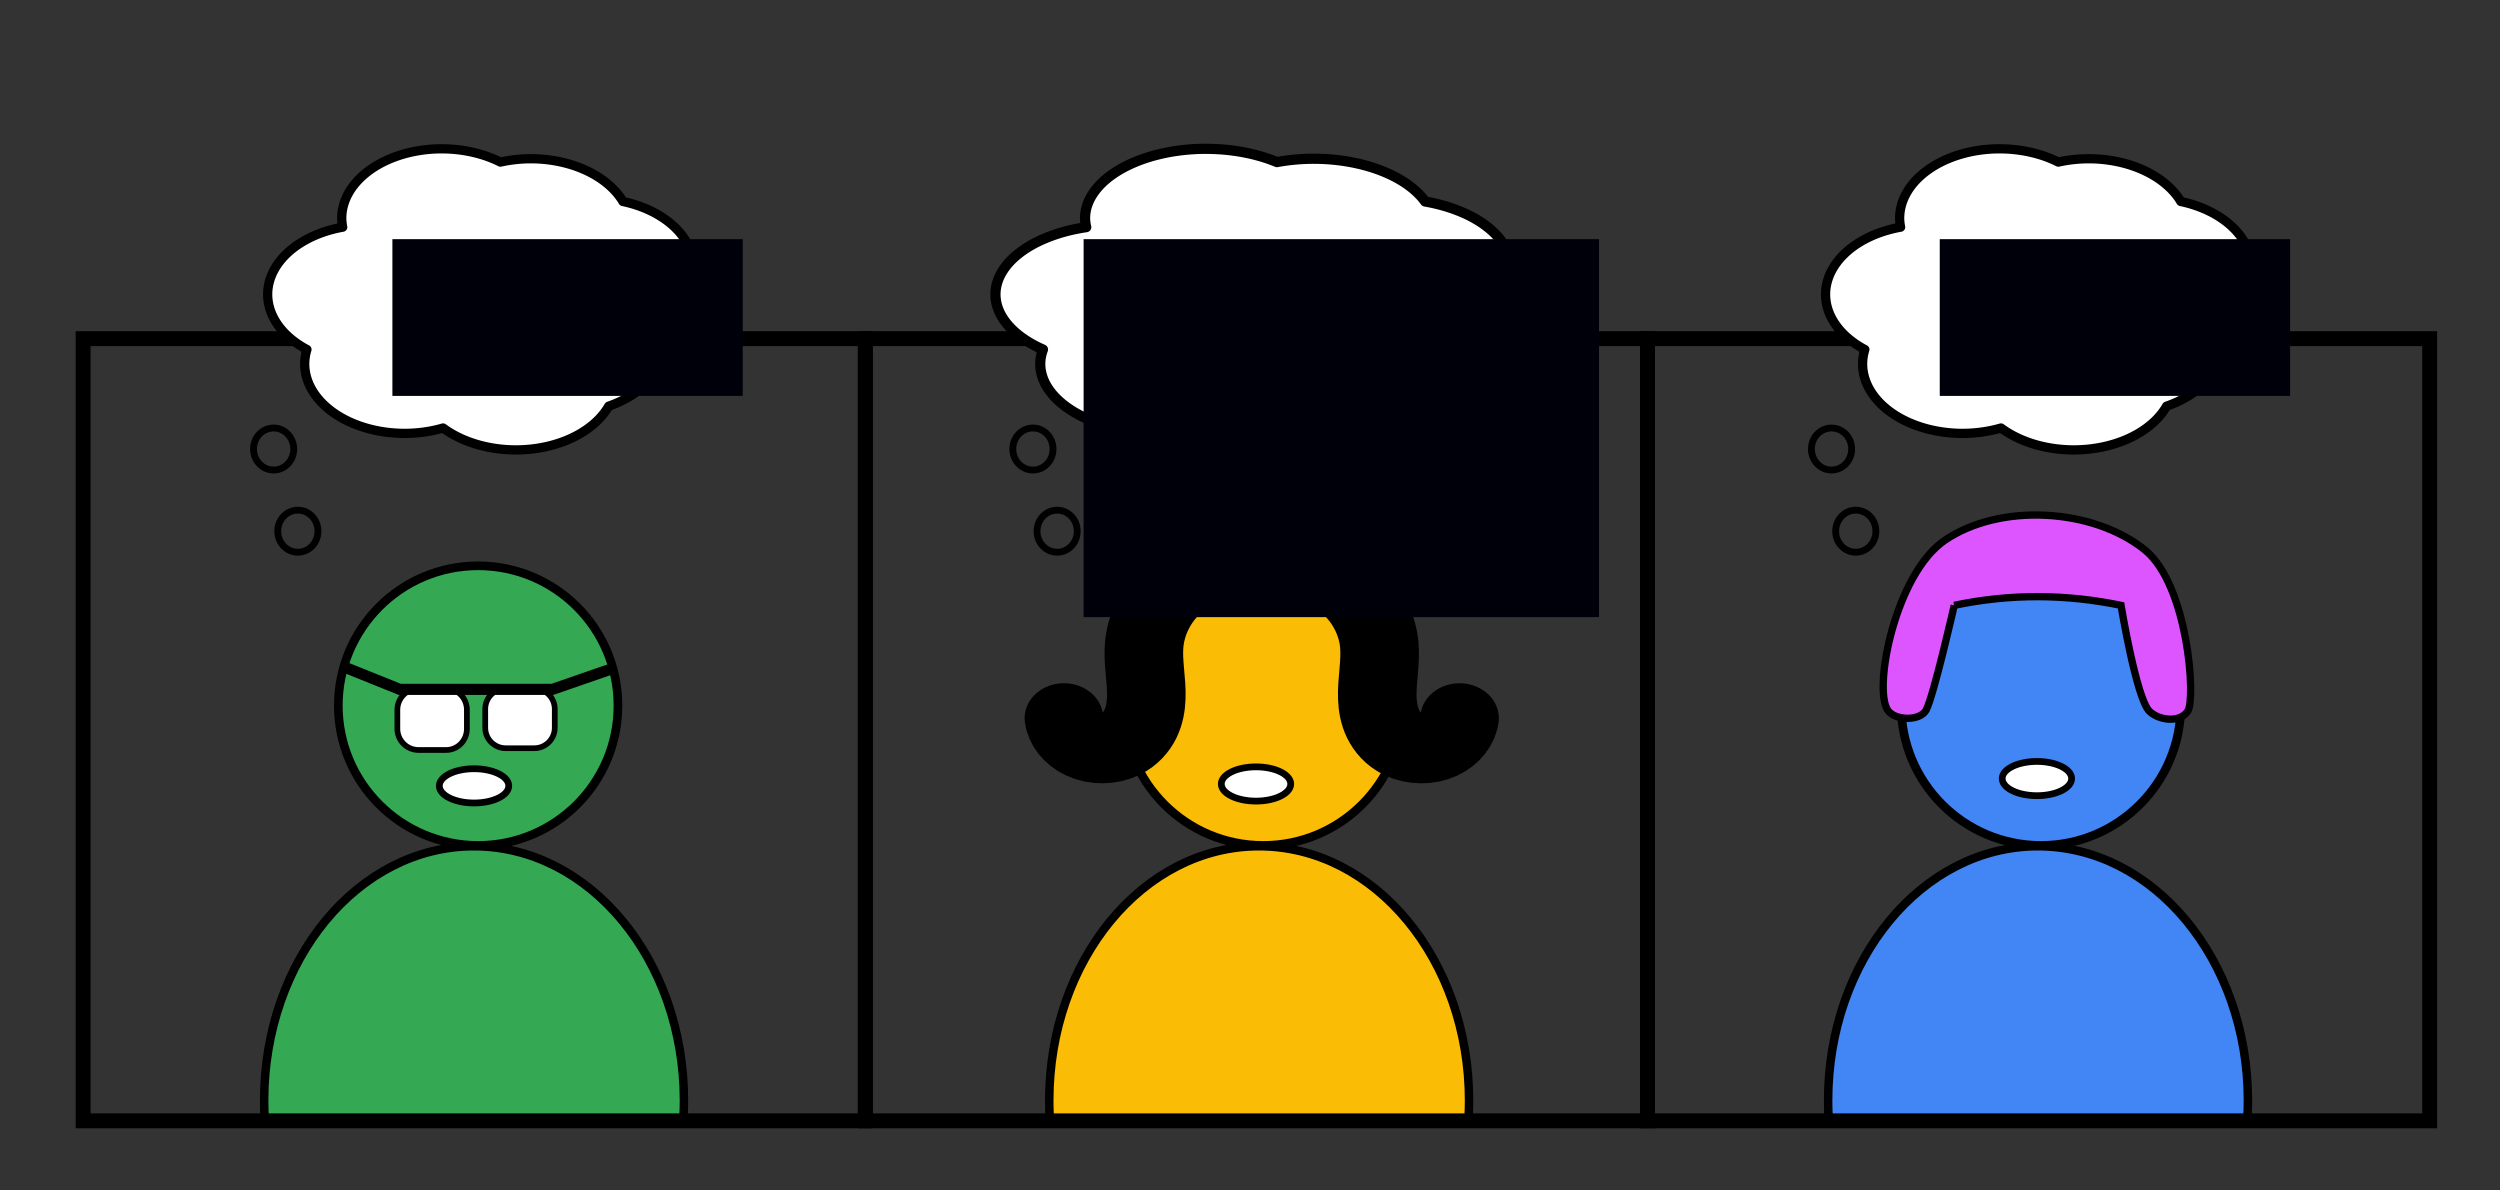 <?xml version="1.0" encoding="UTF-8" standalone="no"?>
<!-- Created with Inkscape (http://www.inkscape.org/) -->

<svg
   xmlns:dc="http://purl.org/dc/elements/1.1/"
   xmlns:cc="http://creativecommons.org/ns#"
   xmlns:rdf="http://www.w3.org/1999/02/22-rdf-syntax-ns#"
   xmlns:svg="http://www.w3.org/2000/svg"
   xmlns="http://www.w3.org/2000/svg"
   xmlns:sodipodi="http://sodipodi.sourceforge.net/DTD/sodipodi-0.dtd"
   xmlns:inkscape="http://www.inkscape.org/namespaces/inkscape"
   width="105mm"
   height="50mm"
   viewBox="0 0 105 50"
   version="1.1"
   id="svg1960"
   inkscape:version="0.92.5 (2060ec1f9f, 2020-04-08)"
   sodipodi:docname="warmup_rapport.svg"
   inkscape:export-filename="/home/kristian/projects/online_teaching_survival_guide/images/warmup_rapport.png"
   inkscape:export-xdpi="291.67001"
   inkscape:export-ydpi="291.67001">
  <rect x="0" y="0" width="105" height="50" fill="#333333" stroke="none"/>
  <defs
     id="defs1954">
    <inkscape:path-effect
       effect="spiro"
       id="path-effect3263-3-6"
       is_visible="true" />
    <inkscape:path-effect
       is_visible="true"
       id="path-effect1322"
       effect="spiro" />
    <clipPath
       clipPathUnits="userSpaceOnUse"
       id="clipPath2820">
      <rect
         inkscape:export-ydpi="149.98193"
         inkscape:export-xdpi="149.98193"
         inkscape:export-filename="/home/krother/Desktop/mySpeakerBusiness/speaker_types.png"
         y="246.313"
         x="155.214"
         height="30.727"
         width="30.727"
         id="rect2822"
         style="fill:#ffffff;stroke:#000000;stroke-width:0.586" />
    </clipPath>
    <clipPath
       clipPathUnits="userSpaceOnUse"
       id="clipPath2837">
      <rect
         style="fill:none;stroke:#000000;stroke-width:0.586"
         id="rect2839"
         width="30.727"
         height="30.727"
         x="97.077"
         y="246.313"
         inkscape:export-filename="/home/krother/Desktop/mySpeakerBusiness/speaker_types.png"
         inkscape:export-xdpi="149.98193"
         inkscape:export-ydpi="149.98193" />
    </clipPath>
    <clipPath
       clipPathUnits="userSpaceOnUse"
       id="clipPath2855">
      <rect
         inkscape:export-ydpi="149.98193"
         inkscape:export-xdpi="149.98193"
         inkscape:export-filename="/home/krother/Desktop/mySpeakerBusiness/speaker_types.png"
         y="246.313"
         x="39.036"
         height="30.727"
         width="30.727"
         id="rect2857"
         style="fill:none;stroke:#000000;stroke-width:0.586" />
    </clipPath>
  </defs>
  <sodipodi:namedview
     id="base"
     pagecolor="#ffffff"
     bordercolor="#666666"
     borderopacity="1.0"
     inkscape:pageopacity="0.0"
     inkscape:pageshadow="2"
     inkscape:zoom="0.98994949"
     inkscape:cx="34.335282"
     inkscape:cy="94.059966"
     inkscape:document-units="mm"
     inkscape:current-layer="g3830"
     showgrid="false"
     inkscape:window-width="1848"
     inkscape:window-height="1016"
     inkscape:window-x="72"
     inkscape:window-y="27"
     inkscape:window-maximized="1" />
  <g
     inkscape:label="Layer 1"
     inkscape:groupmode="layer"
     id="layer1"
     transform="translate(0,-247)">
    <g
       id="g2851"
       transform="matrix(1.069,0,0,1.069,-38.244,-2.122)"
       clip-path="url(#clipPath2855)">
      <path
         inkscape:export-ydpi="300"
         inkscape:export-xdpi="300"
         inkscape:export-filename="C:\Documents and Settings\Kristian\Pulpit\audience.png"
         style="fill:#34a853;fill-opacity:1;stroke:#000000;stroke-width:0.333;stroke-miterlimit:4;stroke-dasharray:none;stroke-dashoffset:0;stroke-opacity:1"
         d="m 54.393,266.291 c -4.556,0 -8.239,4.474 -8.239,9.993 0,0.886 0.095,1.742 0.273,2.559 h 15.932 c 0.179,-0.818 0.288,-1.674 0.288,-2.559 0,-5.519 -3.697,-9.993 -8.253,-9.993 z"
         id="path3017"
         inkscape:connector-curvature="0" />
      <g
         transform="matrix(0.416,0,0,0.416,-205.673,-63.709)"
         id="g5280-3">
        <g
           transform="matrix(0.764,0,0,0.764,153.241,572.292)"
           id="g4161-5-6">
          <circle
             style="fill:#34a853;fill-opacity:1;stroke:#000000;stroke-width:1.067;stroke-linecap:round;stroke-miterlimit:4;stroke-dasharray:none;stroke-dashoffset:0;stroke-opacity:1"
             id="path4141-6-7"
             cx="618.222"
             cy="271.85"
             r="17.283" />
        </g>
        <g
           id="g5276-5"
           transform="translate(0,2.577)">
          <path
             sodipodi:nodetypes="csssssssccsssssssc"
             inkscape:connector-curvature="0"
             id="rect5237-3"
             d="m 624.5,777.8 c 0,-1.101 -0.865,-2 -1.967,-2 h -2.6 c -1.101,0 -2,0.899 -2,2 v 1.8 c 0,1.101 0.899,2 2,2 h 2.6 c 1.101,0 1.967,-0.899 1.967,-2 v -1.8 m 1.733,-0.067 V 779.5 c 0,1.071 0.863,1.933 1.933,1.933 h 2.7 c 1.071,0 1.933,-0.863 1.933,-1.933 v -1.767 c 0,-1.071 -0.863,-1.933 -1.933,-1.933 h -2.7 c -1.071,0 -1.933,0.863 -1.933,1.933"
             style="fill:#ffffff;fill-opacity:1;stroke:#000000;stroke-width:0.539;stroke-linecap:round;stroke-miterlimit:4;stroke-dashoffset:0;stroke-opacity:1" />
          <path
             sodipodi:nodetypes="cccc"
             inkscape:connector-curvature="0"
             id="path5241-5"
             d="m 613.261,773.902 4.903,1.974 h 14.407 l 5.451,-1.888"
             style="fill:none;stroke:#000000;stroke-width:1.05px;stroke-linecap:round;stroke-linejoin:miter;stroke-opacity:1" />
        </g>
      </g>
      <ellipse
         style="fill:#ffffff;fill-opacity:1;stroke:#000000;stroke-width:0.265;stroke-linecap:butt;stroke-linejoin:round;stroke-miterlimit:5.2;stroke-dasharray:none;stroke-dashoffset:0"
         id="path127"
         cx="54.4"
         cy="263.918"
         rx="1.364"
         ry="0.673" />
    </g>
    <g
       id="g2833"
       transform="matrix(1.069,0,0,1.069,-67.446,-2.122)"
       clip-path="url(#clipPath2837)">
      <path
         inkscape:connector-curvature="0"
         id="path1109"
         d="m 112.556,266.291 c -4.556,0 -8.239,4.474 -8.239,9.993 0,0.886 0.095,1.742 0.273,2.559 h 15.932 c 0.179,-0.818 0.288,-1.674 0.288,-2.559 0,-5.519 -3.697,-9.993 -8.253,-9.993 z"
         style="fill:#fbbc05;fill-opacity:1;stroke:#000000;stroke-width:0.333;stroke-miterlimit:4;stroke-dasharray:none;stroke-dashoffset:0;stroke-opacity:1"
         inkscape:export-filename="C:\Documents and Settings\Kristian\Pulpit\audience.png"
         inkscape:export-xdpi="300"
         inkscape:export-ydpi="300" />
      <g
         id="g1123"
         transform="matrix(0.416,0,0,0.416,-147.51,-63.709)">
        <g
           id="g1115"
           transform="matrix(0.764,0,0,0.764,153.241,572.292)">
          <circle
             r="17.283"
             cy="271.85"
             cx="618.222"
             id="circle1113"
             style="fill:#fbbc05;fill-opacity:1;stroke:#000000;stroke-width:1.067;stroke-linecap:round;stroke-miterlimit:4;stroke-dasharray:none;stroke-dashoffset:0;stroke-opacity:1" />
        </g>
        <path
           transform="matrix(0.962,0,0,0.855,-244.943,515.698)"
           style="fill:none;stroke:#000000;stroke-width:7.715;stroke-linecap:round;stroke-linejoin:miter;stroke-opacity:1"
           d="m 905.96,293.339 c 2.517,-0.126 5.07,0.757 6.971,2.412 1.9,1.655 3.127,4.062 3.348,6.573 0.174,1.973 -0.249,3.953 -0.19,5.933 0.029,0.99 0.183,1.987 0.577,2.896 0.394,0.909 1.042,1.726 1.907,2.21 1.08,0.605 2.463,0.63 3.564,0.065 1.101,-0.565 1.888,-1.703 2.027,-2.932"
           id="path3261"
           inkscape:path-effect="#path-effect3263-3-6"
           inkscape:original-d="m 905.96022,293.33941 c 4.57447,0.29191 9.30665,5.94975 10.31838,8.98492 0.95189,2.85566 0.36082,9.10582 2.29377,11.03878 0.48361,0.4836 5.26401,-2.21309 5.59107,-2.86722"
           inkscape:connector-curvature="0"
           sodipodi:nodetypes="cssc" />
        <path
           sodipodi:nodetypes="cssc"
           inkscape:connector-curvature="0"
           inkscape:original-d="m 904.28089,293.33941 c 3.85444,-0.045 10.98598,5.94975 11.99771,8.98492 0.95189,2.85566 0.36082,9.10582 2.29377,11.03878 0.48361,0.4836 5.26401,-2.21309 5.59107,-2.86722"
           inkscape:path-effect="#path-effect1322"
           id="path1320"
           d="m 904.281,293.339 c 2.765,-0.569 5.761,0.101 8.02,1.793 2.259,1.692 3.745,4.378 3.978,7.191 0.163,1.975 -0.261,3.955 -0.201,5.936 0.03,0.99 0.186,1.988 0.582,2.896 0.396,0.908 1.047,1.724 1.912,2.207 1.08,0.602 2.462,0.626 3.562,0.061 1.1,-0.564 1.887,-1.7 2.029,-2.929"
           style="fill:none;stroke:#000000;stroke-width:7.715;stroke-linecap:round;stroke-linejoin:miter;stroke-opacity:1"
           transform="matrix(-0.962,0,0,0.855,1495.783,515.698)" />
      </g>
      <ellipse
         style="fill:#ffffff;fill-opacity:1;stroke:#000000;stroke-width:0.265;stroke-linecap:butt;stroke-linejoin:round;stroke-miterlimit:5.2;stroke-dasharray:none;stroke-dashoffset:0"
         id="path127-3"
         cx="112.44"
         cy="263.844"
         rx="1.364"
         ry="0.673" />
    </g>
    <g
       id="g2816"
       transform="matrix(1.069,0,0,1.069,-96.911,-2.122)"
       clip-path="url(#clipPath2820)">
      <flowRoot
         transform="matrix(0.217,0,0,0.217,82.609,200.614)"
         xml:space="preserve"
         id="flowRoot1189"
         style="font-style:normal;font-weight:normal;font-size:12.8px;line-height:0.01%;font-family:sans-serif;letter-spacing:0px;word-spacing:0px;fill:#000000;fill-opacity:1;stroke:none;stroke-width:1.067px;stroke-linecap:butt;stroke-linejoin:miter;stroke-opacity:1"><flowRegion
           id="flowRegion1185"
           style="font-family:sans-serif;stroke-width:1.067px"><rect
             id="rect1183"
             width="61.417"
             height="65.727"
             x="386.821"
             y="374.199"
             style="font-size:17.067px;font-family:sans-serif;stroke-width:1.138px" /></flowRegion><flowPara
           id="flowPara1187"
           style="font-size:17.067px;line-height:1.25;font-family:sans-serif;stroke-width:1.067px"> </flowPara></flowRoot>      <path
         inkscape:connector-curvature="0"
         id="path1195"
         d="m 170.72,266.291 c -4.556,0 -8.239,4.474 -8.239,9.993 0,0.886 0.095,1.742 0.273,2.559 h 15.932 c 0.179,-0.818 0.288,-1.674 0.288,-2.559 0,-5.519 -3.697,-9.993 -8.253,-9.993 z"
         style="fill:#4285f4;fill-opacity:1;stroke:#000000;stroke-width:0.333;stroke-miterlimit:4;stroke-dasharray:none;stroke-dashoffset:0;stroke-opacity:1"
         inkscape:export-filename="C:\Documents and Settings\Kristian\Pulpit\audience.png"
         inkscape:export-xdpi="300"
         inkscape:export-ydpi="300" />
      <g
         id="g1209"
         transform="matrix(0.416,0,0,0.416,-89.389,-63.709)">
        <g
           id="g1201"
           transform="matrix(0.764,0,0,0.764,153.241,572.292)">
          <circle
             r="17.283"
             cy="271.85"
             cx="618.222"
             id="circle1199"
             style="fill:#4285f4;fill-opacity:1;stroke:#000000;stroke-width:1.067;stroke-linecap:round;stroke-miterlimit:4;stroke-dasharray:none;stroke-dashoffset:0;stroke-opacity:1" />
        </g>
      </g>
      <ellipse
         ry="0.673"
         rx="1.364"
         cy="263.631"
         cx="170.684"
         id="path127-6"
         style="fill:#ffffff;fill-opacity:1;stroke:#000000;stroke-width:0.265;stroke-linecap:butt;stroke-linejoin:round;stroke-miterlimit:5.2;stroke-dasharray:none;stroke-dashoffset:0" />
      <path
         style="fill:#dd55ff;stroke:#000000;stroke-width:0.288;stroke-linecap:butt;stroke-linejoin:miter;stroke-opacity:1"
         d="m 167.436,256.826 c 2.223,-0.468 4.406,-0.443 6.553,0 0,0 0.603,3.656 1.115,4.16 0.358,0.352 1.176,0.478 1.505,0 0.328,-0.478 0.015,-4.967 -1.687,-6.34 -2.043,-1.648 -5.7,-1.854 -7.865,-0.37 -1.935,1.327 -2.826,5.828 -2.228,6.677 0.289,0.41 1.27,0.427 1.505,-0.017 0.294,-0.556 1.103,-4.11 1.103,-4.11 z"
         id="path1272"
         inkscape:connector-curvature="0"
         sodipodi:nodetypes="ccszaasscc" />
    </g>
    <rect
       style="fill:none;stroke:#000000;stroke-width:0.626"
       id="rect1193"
       width="32.852"
       height="32.852"
       x="69.195"
       y="261.223"
       inkscape:export-filename="/home/krother/Desktop/mySpeakerBusiness/speaker_types.png"
       inkscape:export-xdpi="149.98193"
       inkscape:export-ydpi="149.98193" />
    <rect
       inkscape:export-ydpi="149.98193"
       inkscape:export-xdpi="149.98193"
       inkscape:export-filename="/home/krother/Desktop/mySpeakerBusiness/speaker_types.png"
       y="261.223"
       x="36.343"
       height="32.852"
       width="32.852"
       id="rect2824"
       style="fill:none;stroke:#000000;stroke-width:0.626" />
    <rect
       style="fill:none;stroke:#000000;stroke-width:0.626"
       id="rect2841"
       width="32.852"
       height="32.852"
       x="3.491"
       y="261.223"
       inkscape:export-filename="/home/krother/Desktop/mySpeakerBusiness/speaker_types.png"
       inkscape:export-xdpi="149.98193"
       inkscape:export-ydpi="149.98193" />
    <ellipse
       transform="scale(-1,1)"
       ry="0.883"
       rx="0.845"
       cy="265.859"
       cx="-43.383"
       id="path432"
       style="fill:none;fill-opacity:1;stroke:#000000;stroke-width:0.287;stroke-linecap:round;stroke-linejoin:round;stroke-miterlimit:4;stroke-dasharray:none;stroke-dashoffset:0" />
    <ellipse
       transform="scale(-1,1)"
       style="fill:none;fill-opacity:1;stroke:#000000;stroke-width:0.287;stroke-linecap:round;stroke-linejoin:round;stroke-miterlimit:4;stroke-dasharray:none;stroke-dashoffset:0"
       id="ellipse434"
       cx="-44.4"
       cy="269.31"
       rx="0.845"
       ry="0.883" />
    <path
       style="fill:#ffffff;fill-opacity:1;stroke:#000000;stroke-width:0.428;stroke-linecap:round;stroke-linejoin:round;stroke-miterlimit:4;stroke-dasharray:none;stroke-dashoffset:0"
       d="m 50.655,253.25 a 5.081,2.919 0 0 0 -5.082,2.918 5.081,2.919 0 0 0 0.048,0.373 5.081,2.919 0 0 0 -3.812,2.824 5.081,2.919 0 0 0 1.995,2.314 5.081,2.919 0 0 0 -0.113,0.605 5.081,2.919 0 0 0 5.081,2.918 5.081,2.919 0 0 0 1.947,-0.226 5.081,2.919 0 0 0 3.699,0.92 5.081,2.919 0 0 0 4.715,-1.837 5.081,2.919 0 0 0 2.812,-2.61 5.081,2.919 0 0 0 -0.295,-0.971 5.081,2.919 0 0 0 1.801,-2.225 5.081,2.919 0 0 0 -3.595,-2.79 5.081,2.919 0 0 0 -4.685,-1.796 5.081,2.919 0 0 0 -1.539,0.141 5.081,2.919 0 0 0 -2.978,-0.557 z"
       id="path268"
       inkscape:connector-curvature="0" />
    <g
       id="g341"
       transform="matrix(0.735,0,0,0.735,-8.236,84.783)">
      <g
         id="g327"
         transform="matrix(0.292,0,0,0.292,-70.333,153.177)">
        <flowRoot
           transform="matrix(0.907,0,0,0.907,441.305,211.874)"
           style="font-style:normal;font-weight:normal;font-size:19.618px;line-height:1.25;font-family:sans-serif;letter-spacing:0px;word-spacing:0px;fill:#00000a;fill-opacity:1;stroke:none"
           id="flowRoot325"
           xml:space="preserve"><flowRegion
             style="font-size:19.618px;fill:#00000a;fill-opacity:1"
             id="flowRegion319"><rect
               style="font-size:19.618px;fill:#00000a;fill-opacity:1"
               y="72.969"
               x="55.119"
               height="81.55"
               width="111.204"
               id="rect317" /></flowRegion><flowPara
             style="font-size:13.57px;fill:#00000a;fill-opacity:1"
             id="flowPara321">impressive</flowPara><flowPara
             id="flowPara323"
             style="font-size:19.385px;fill:#00000a;fill-opacity:1" /></flowRoot>      </g>
    </g>
    <path
       inkscape:connector-curvature="0"
       id="path3771"
       d="m 83.987,253.25 a 4.201,2.919 0 0 0 -4.202,2.918 4.201,2.919 0 0 0 0.04,0.373 4.201,2.919 0 0 0 -3.151,2.824 4.201,2.919 0 0 0 1.649,2.314 4.201,2.919 0 0 0 -0.093,0.605 4.201,2.919 0 0 0 4.201,2.918 4.201,2.919 0 0 0 1.61,-0.226 4.201,2.919 0 0 0 3.058,0.92 4.201,2.919 0 0 0 3.899,-1.837 4.201,2.919 0 0 0 2.325,-2.61 4.201,2.919 0 0 0 -0.244,-0.971 4.201,2.919 0 0 0 1.489,-2.225 4.201,2.919 0 0 0 -2.972,-2.79 4.201,2.919 0 0 0 -3.874,-1.796 4.201,2.919 0 0 0 -1.272,0.141 4.201,2.919 0 0 0 -2.462,-0.557 z"
       style="fill:#ffffff;fill-opacity:1;stroke:#000000;stroke-width:0.389;stroke-linecap:round;stroke-linejoin:round;stroke-miterlimit:4;stroke-dasharray:none;stroke-dashoffset:0" />
    <ellipse
       style="fill:none;fill-opacity:1;stroke:#000000;stroke-width:0.287;stroke-linecap:round;stroke-linejoin:round;stroke-miterlimit:4;stroke-dasharray:none;stroke-dashoffset:0"
       id="ellipse3773"
       cx="-76.924"
       cy="265.859"
       rx="0.845"
       ry="0.883"
       transform="scale(-1,1)" />
    <ellipse
       ry="0.883"
       rx="0.845"
       cy="269.31"
       cx="-77.942"
       id="ellipse3775"
       style="fill:none;fill-opacity:1;stroke:#000000;stroke-width:0.287;stroke-linecap:round;stroke-linejoin:round;stroke-miterlimit:4;stroke-dasharray:none;stroke-dashoffset:0"
       transform="scale(-1,1)" />
    <g
       transform="matrix(0.735,0,0,0.735,27.722,84.783)"
       id="g3798">
      <g
         transform="matrix(0.292,0,0,0.292,-70.333,153.177)"
         id="g3796">
        <flowRoot
           xml:space="preserve"
           id="flowRoot3794"
           style="font-style:normal;font-weight:normal;font-size:19.618px;line-height:1.25;font-family:sans-serif;letter-spacing:0px;word-spacing:0px;fill:#00000a;fill-opacity:1;stroke:none"
           transform="matrix(0.907,0,0,0.907,441.305,211.874)"><flowRegion
             id="flowRegion3788"
             style="font-size:19.618px;fill:#00000a;fill-opacity:1"><rect
               id="rect3786"
               width="75.59"
               height="33.819"
               x="55.119"
               y="72.969"
               style="font-size:19.618px;fill:#00000a;fill-opacity:1" /></flowRegion><flowPara
             id="flowPara3790"
             style="font-size:19.385px;fill:#00000a;fill-opacity:1">wow</flowPara><flowPara
             style="font-size:19.385px;fill:#00000a;fill-opacity:1"
             id="flowPara3792" /></flowRoot>      </g>
    </g>
    <g
       id="g3830"
       transform="translate(-1.48)">
      <path
         inkscape:connector-curvature="0"
         id="path3800"
         d="m 20.035,253.25 a 4.201,2.919 0 0 0 -4.202,2.918 4.201,2.919 0 0 0 0.04,0.373 4.201,2.919 0 0 0 -3.151,2.824 4.201,2.919 0 0 0 1.649,2.314 4.201,2.919 0 0 0 -0.093,0.605 4.201,2.919 0 0 0 4.201,2.918 4.201,2.919 0 0 0 1.61,-0.226 4.201,2.919 0 0 0 3.058,0.92 4.201,2.919 0 0 0 3.899,-1.837 4.201,2.919 0 0 0 2.325,-2.61 4.201,2.919 0 0 0 -0.244,-0.971 4.201,2.919 0 0 0 1.489,-2.225 4.201,2.919 0 0 0 -2.972,-2.79 4.201,2.919 0 0 0 -3.874,-1.796 4.201,2.919 0 0 0 -1.272,0.141 4.201,2.919 0 0 0 -2.462,-0.557 z"
         style="fill:#ffffff;fill-opacity:1;stroke:#000000;stroke-width:0.389;stroke-linecap:round;stroke-linejoin:round;stroke-miterlimit:4;stroke-dasharray:none;stroke-dashoffset:0" />
      <ellipse
         style="fill:none;fill-opacity:1;stroke:#000000;stroke-width:0.287;stroke-linecap:round;stroke-linejoin:round;stroke-miterlimit:4;stroke-dasharray:none;stroke-dashoffset:0"
         id="ellipse3802"
         cx="-12.972"
         cy="265.859"
         rx="0.845"
         ry="0.883"
         transform="scale(-1,1)" />
      <ellipse
         ry="0.883"
         rx="0.845"
         cy="269.31"
         cx="-13.99"
         id="ellipse3804"
         style="fill:none;fill-opacity:1;stroke:#000000;stroke-width:0.287;stroke-linecap:round;stroke-linejoin:round;stroke-miterlimit:4;stroke-dasharray:none;stroke-dashoffset:0"
         transform="scale(-1,1)" />
      <g
         transform="matrix(0.735,0,0,0.735,-35.787,84.783)"
         id="g3818">
        <g
           transform="matrix(0.292,0,0,0.292,-70.333,153.177)"
           id="g3816">
          <flowRoot
             xml:space="preserve"
             id="flowRoot3814"
             style="font-style:normal;font-weight:normal;font-size:19.618px;line-height:1.25;font-family:sans-serif;letter-spacing:0px;word-spacing:0px;fill:#00000a;fill-opacity:1;stroke:none"
             transform="matrix(0.907,0,0,0.907,441.305,211.874)"><flowRegion
               id="flowRegion3808"
               style="font-size:19.618px;fill:#00000a;fill-opacity:1"><rect
                 id="rect3806"
                 width="75.59"
                 height="33.819"
                 x="55.119"
                 y="72.969"
                 style="font-size:19.618px;fill:#00000a;fill-opacity:1" /></flowRegion><flowPara
               id="flowPara3810"
               style="font-size:19.385px;fill:#00000a;fill-opacity:1">cool</flowPara><flowPara
               style="font-size:19.385px;fill:#00000a;fill-opacity:1"
               id="flowPara3812" /></flowRoot>        </g>
      </g>
    </g>
  </g>
</svg>
